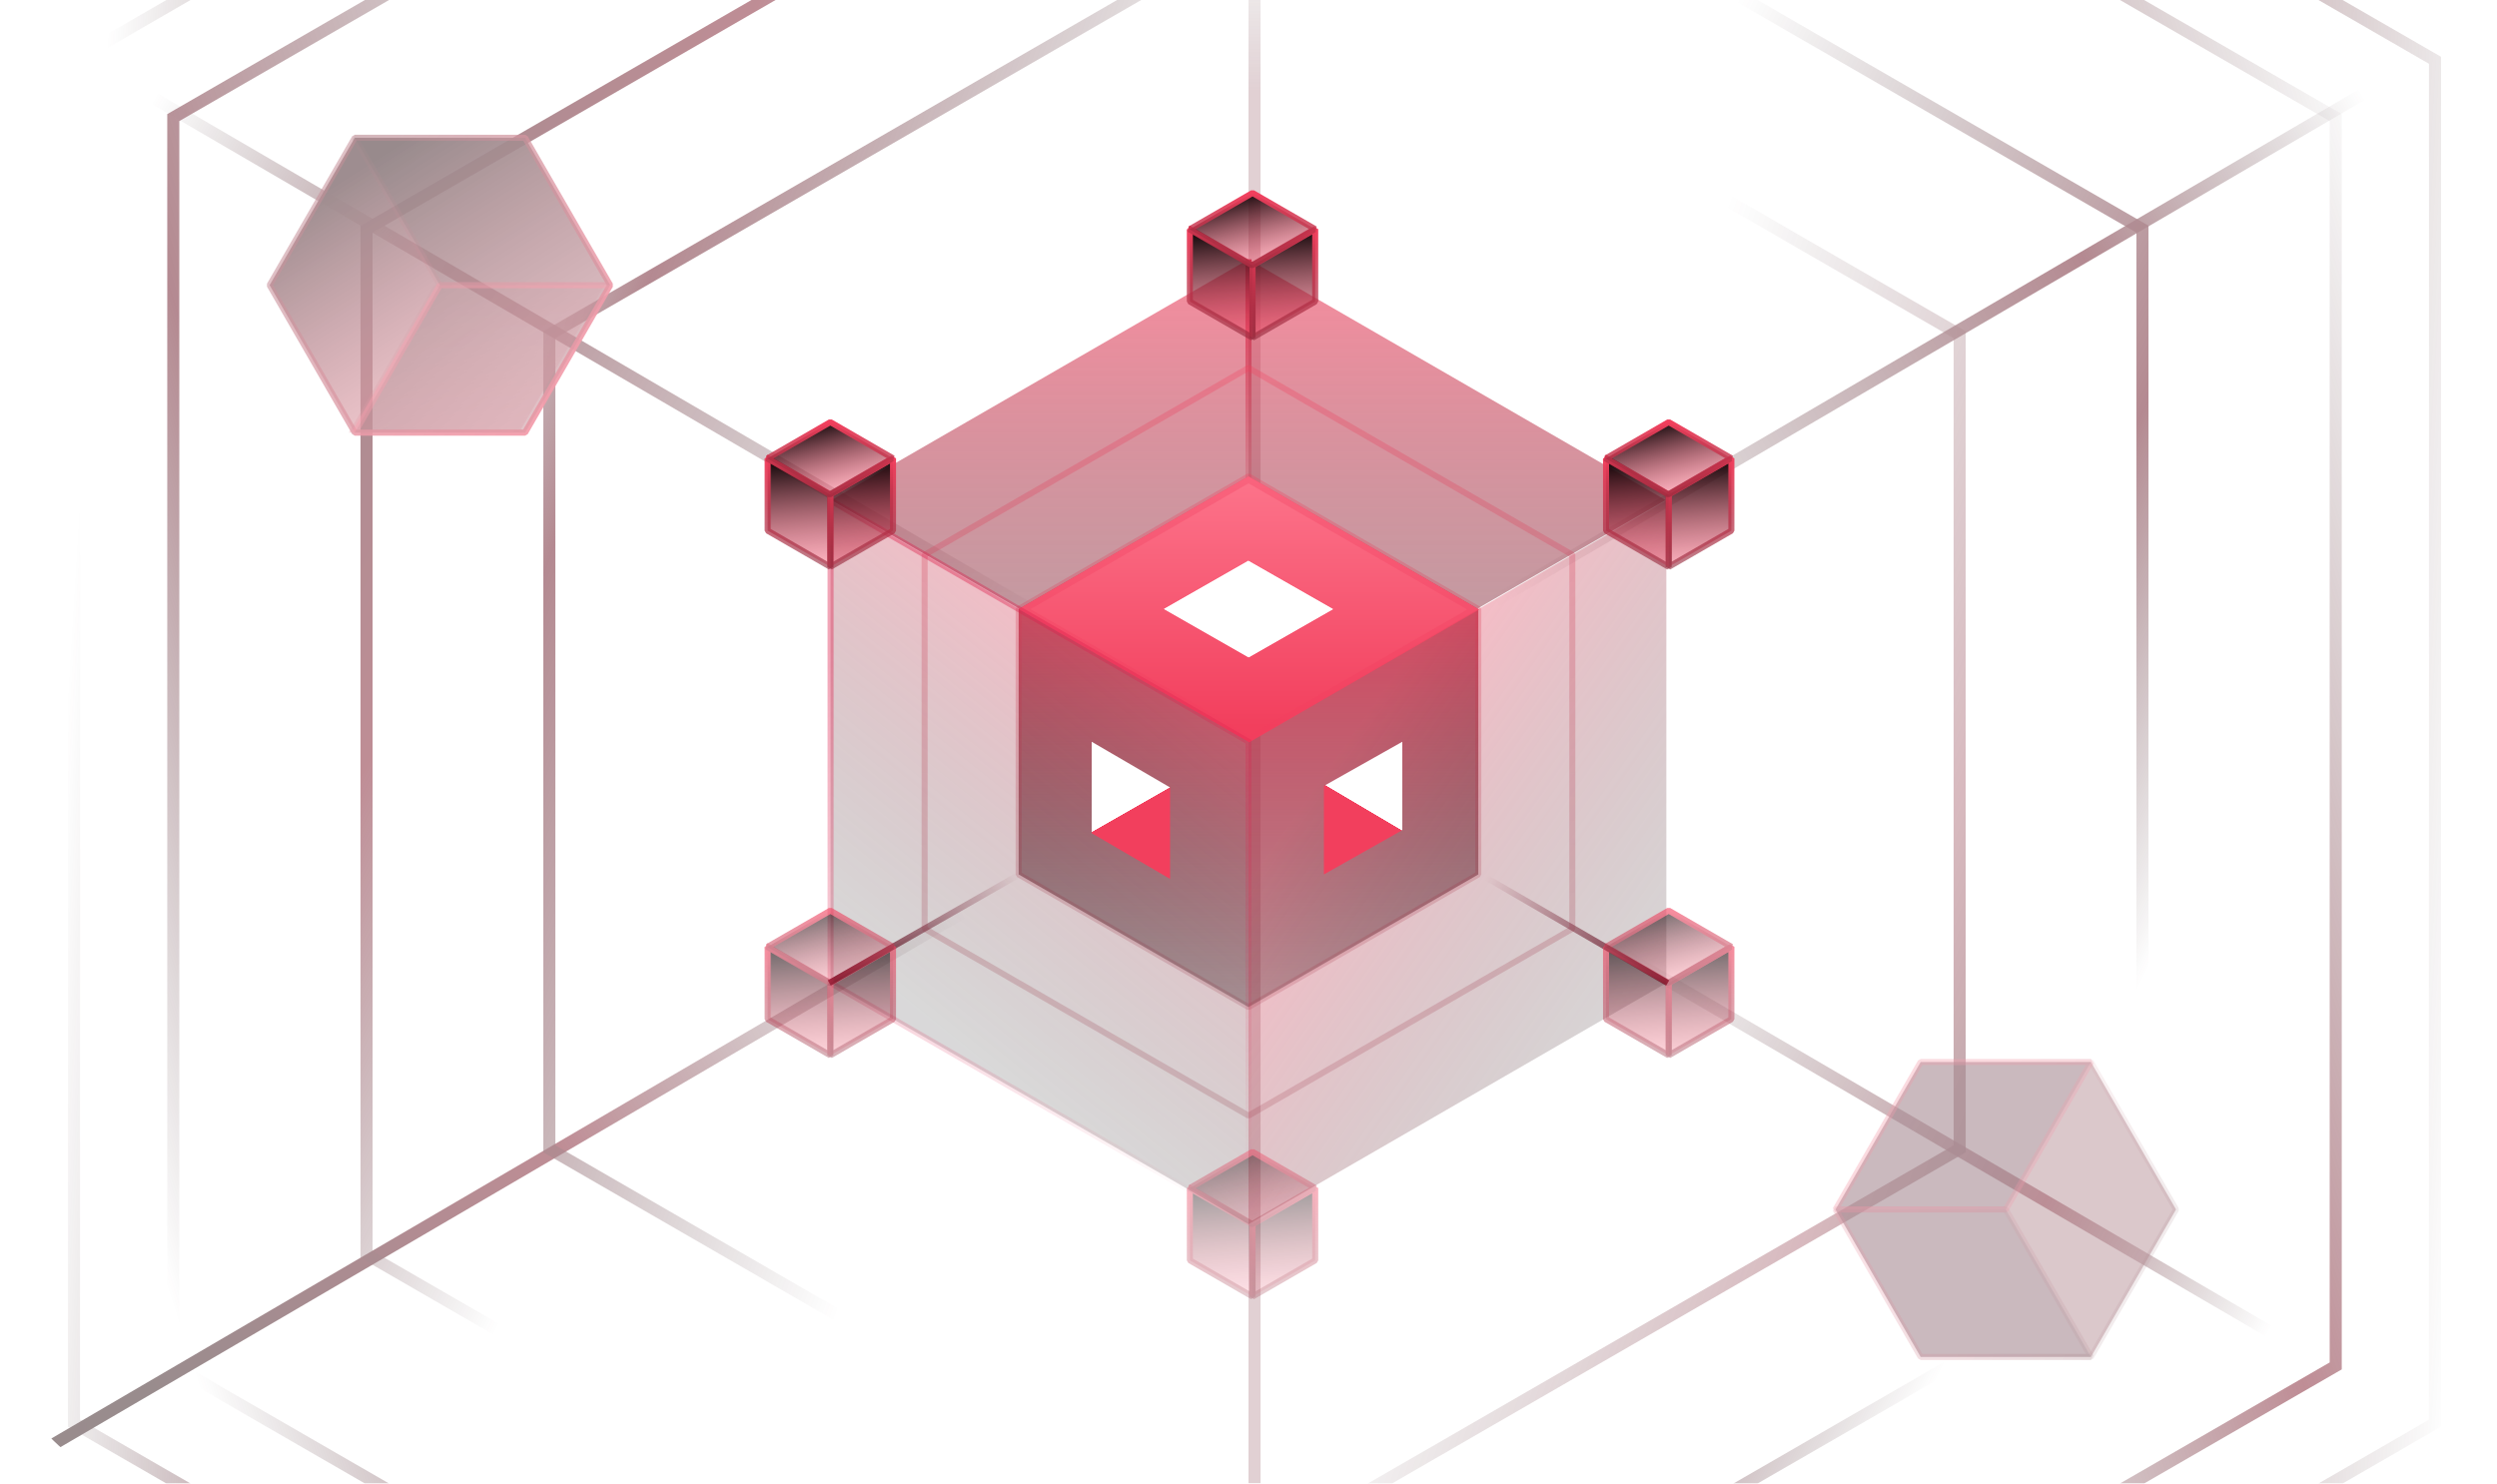 <svg width="414" height="246" viewBox="0 0 414 246" fill="none" xmlns="http://www.w3.org/2000/svg" xmlns:xlink="http://www.w3.org/1999/xlink">
	<desc>
			Created with Pixso.
	</desc>
	<defs>
		<filter id="filter_2843_1111_dd" x="303.901" y="175.616" width="57.331" height="49.899" filterUnits="userSpaceOnUse" color-interpolation-filters="sRGB">
			<feFlood flood-opacity="0" result="BackgroundImageFix"/>
			<feGaussianBlur in="BackgroundImage" stdDeviation="4.667"/>
			<feComposite in2="SourceAlpha" operator="in" result="effect_backgroundBlur_1"/>
			<feBlend mode="normal" in="SourceGraphic" in2="effect_backgroundBlur_1" result="shape"/>
		</filter>
		<filter id="filter_2843_1112_dd" x="303.9" y="175.616" width="43.215" height="25.45" filterUnits="userSpaceOnUse" color-interpolation-filters="sRGB">
			<feFlood flood-opacity="0" result="BackgroundImageFix"/>
			<feGaussianBlur in="BackgroundImage" stdDeviation="4.667"/>
			<feComposite in2="SourceAlpha" operator="in" result="effect_backgroundBlur_1"/>
			<feBlend mode="normal" in="SourceGraphic" in2="effect_backgroundBlur_1" result="shape"/>
		</filter>
		<filter id="filter_2843_1113_dd" x="303.9" y="200.065" width="43.214" height="25.45" filterUnits="userSpaceOnUse" color-interpolation-filters="sRGB">
			<feFlood flood-opacity="0" result="BackgroundImageFix"/>
			<feGaussianBlur in="BackgroundImage" stdDeviation="4.667"/>
			<feComposite in2="SourceAlpha" operator="in" result="effect_backgroundBlur_1"/>
			<feBlend mode="normal" in="SourceGraphic" in2="effect_backgroundBlur_1" result="shape"/>
		</filter>
		<filter id="filter_2843_1115_dd" x="45.824" y="35.3" width="66.349" height="48.45" filterUnits="userSpaceOnUse" color-interpolation-filters="sRGB">
			<feFlood flood-opacity="0" result="BackgroundImageFix"/>
			<feBlend mode="normal" in="SourceGraphic" in2="BackgroundImageFix" result="shape"/>
			<feGaussianBlur stdDeviation="4" result="effect_layerBlur_1"/>
		</filter>
		<filter id="filter_2843_1117_dd" x="58.391" y="46.8" width="43.215" height="25.45" filterUnits="userSpaceOnUse" color-interpolation-filters="sRGB">
			<feFlood flood-opacity="0" result="BackgroundImageFix"/>
			<feGaussianBlur in="BackgroundImage" stdDeviation="4.667"/>
			<feComposite in2="SourceAlpha" operator="in" result="effect_backgroundBlur_1"/>
			<feBlend mode="normal" in="SourceGraphic" in2="effect_backgroundBlur_1" result="shape"/>
		</filter>
		<filter id="filter_2843_1118_dd" x="58.391" y="22.35" width="43.214" height="25.45" filterUnits="userSpaceOnUse" color-interpolation-filters="sRGB">
			<feFlood flood-opacity="0" result="BackgroundImageFix"/>
			<feGaussianBlur in="BackgroundImage" stdDeviation="4.667"/>
			<feComposite in2="SourceAlpha" operator="in" result="effect_backgroundBlur_1"/>
			<feBlend mode="normal" in="SourceGraphic" in2="effect_backgroundBlur_1" result="shape"/>
		</filter>
		<clipPath id="clip2843_1120">
			<rect id="Frame 14" rx="24" width="414" height="246" transform="translate(1 0)" fill="white" fill-opacity="0"/>
		</clipPath>
		<filter id="filter_2843_1125_dd" x="183" y="83" width="48" height="36" filterUnits="userSpaceOnUse" color-interpolation-filters="sRGB">
			<feFlood flood-opacity="0" result="BackgroundImageFix"/>
			<feColorMatrix in="SourceAlpha" type="matrix" values="0 0 0 0 0 0 0 0 0 0 0 0 0 0 0 0 0 0 127 0" result="hardAlpha"/>
			<feOffset dx="0" dy="0"/>
			<feGaussianBlur stdDeviation="1.333"/>
			<feComposite in2="hardAlpha" operator="out" k2="-1" k3="1"/>
			<feColorMatrix type="matrix" values="0 0 0 0 1 0 0 0 0 1 0 0 0 0 1 0 0 0 0.49 0"/>
			<feBlend mode="normal" in2="BackgroundImageFix" result="effect_dropShadow_1"/>
			<feBlend mode="normal" in="SourceGraphic" in2="effect_dropShadow_1" result="shape"/>
			<feGaussianBlur stdDeviation="3.333" result="effect_layerBlur_2"/>
		</filter>
		<filter id="filter_2843_1133_dd" x="173" y="115" width="29" height="38.75" filterUnits="userSpaceOnUse" color-interpolation-filters="sRGB">
			<feFlood flood-opacity="0" result="BackgroundImageFix"/>
			<feColorMatrix in="SourceAlpha" type="matrix" values="0 0 0 0 0 0 0 0 0 0 0 0 0 0 0 0 0 0 127 0" result="hardAlpha"/>
			<feOffset dx="0" dy="0"/>
			<feGaussianBlur stdDeviation="2.667"/>
			<feComposite in2="hardAlpha" operator="out" k2="-1" k3="1"/>
			<feColorMatrix type="matrix" values="0 0 0 0 1 0 0 0 0 0.459 0 0 0 0 0.549 0 0 0 1 0"/>
			<feBlend mode="normal" in2="BackgroundImageFix" result="effect_dropShadow_1"/>
			<feBlend mode="normal" in="SourceGraphic" in2="effect_dropShadow_1" result="shape"/>
		</filter>
		<filter id="filter_2843_1134_dd" x="211.5" y="115" width="29" height="38" filterUnits="userSpaceOnUse" color-interpolation-filters="sRGB">
			<feFlood flood-opacity="0" result="BackgroundImageFix"/>
			<feColorMatrix in="SourceAlpha" type="matrix" values="0 0 0 0 0 0 0 0 0 0 0 0 0 0 0 0 0 0 127 0" result="hardAlpha"/>
			<feOffset dx="0" dy="0"/>
			<feGaussianBlur stdDeviation="2.667"/>
			<feComposite in2="hardAlpha" operator="out" k2="-1" k3="1"/>
			<feColorMatrix type="matrix" values="0 0 0 0 1 0 0 0 0 0.459 0 0 0 0 0.549 0 0 0 1 0"/>
			<feBlend mode="normal" in2="BackgroundImageFix" result="effect_dropShadow_1"/>
			<feBlend mode="normal" in="SourceGraphic" in2="effect_dropShadow_1" result="shape"/>
		</filter>
		<clipPath id="clip2843_1170">
			<rect id="Frame 14" rx="24" width="414" height="246" fill="white" fill-opacity="0"/>
		</clipPath>
		<linearGradient x1="207" y1="81.542" x2="207" y2="43" id="paint_linear_2843_1101_0" gradientUnits="userSpaceOnUse">
			<stop stop-color="#F9637C" stop-opacity="0.212"/>
			<stop offset="0.996" stop-color="#C92B4B"/>
		</linearGradient>
		<linearGradient x1="246.423" y1="145.607" x2="276.5" y2="163" id="paint_linear_2843_1102_0" gradientUnits="userSpaceOnUse">
			<stop stop-color="#781A2F" stop-opacity="0"/>
			<stop offset="1" stop-color="#781A2F"/>
		</linearGradient>
		<linearGradient x1="138.5" y1="162.5" x2="169" y2="145" id="paint_linear_2843_1103_0" gradientUnits="userSpaceOnUse">
			<stop stop-color="#781A2F"/>
			<stop offset="1" stop-color="#781A2F" stop-opacity="0"/>
		</linearGradient>
		<linearGradient x1="209.999" y1="-225.635" x2="207.999" y2="15.547" id="paint_linear_2843_1104_0" gradientUnits="userSpaceOnUse">
			<stop stop-color="#7F1B2C" stop-opacity="0.58"/>
			<stop offset="0.069" stop-color="#2D161A" stop-opacity="0"/>
			<stop offset="0.866" stop-color="#2D161A" stop-opacity="0"/>
			<stop offset="1" stop-color="#691423" stop-opacity="0.502"/>
		</linearGradient>
		<linearGradient x1="24.529" y1="230.512" x2="416.043" y2="3.777" id="paint_linear_2843_1105_0" gradientUnits="userSpaceOnUse">
			<stop stop-color="#33191C"/>
			<stop offset="0.176" stop-color="#7F1B2C"/>
			<stop offset="0.346" stop-color="#2D161A" stop-opacity="0"/>
			<stop offset="0.572" stop-color="#2D161A" stop-opacity="0"/>
			<stop offset="0.822" stop-color="#691423"/>
			<stop offset="0.94" stop-color="#2D161A" stop-opacity="0"/>
		</linearGradient>
		<linearGradient x1="411.395" y1="241.316" x2="-0.039" y2="3.785" id="paint_linear_2843_1106_0" gradientUnits="userSpaceOnUse">
			<stop offset="0.086" stop-color="#33191C" stop-opacity="0"/>
			<stop offset="0.176" stop-color="#7F1B2C"/>
			<stop offset="0.346" stop-color="#2D161A" stop-opacity="0"/>
			<stop offset="0.572" stop-color="#2D161A" stop-opacity="0"/>
			<stop offset="0.822" stop-color="#691423"/>
			<stop offset="0.94" stop-color="#2D161A" stop-opacity="0"/>
		</linearGradient>
		<linearGradient x1="11.085" y1="246.669" x2="424.554" y2="112.915" id="paint_linear_2843_1107_0" gradientUnits="userSpaceOnUse">
			<stop offset="0.06" stop-color="#2D161A" stop-opacity="0"/>
			<stop offset="0.178" stop-color="#691423"/>
			<stop offset="0.428" stop-color="#2D161A" stop-opacity="0"/>
			<stop offset="0.654" stop-color="#2D161A" stop-opacity="0"/>
			<stop offset="0.824" stop-color="#7F1B2C"/>
			<stop offset="0.998" stop-color="#33191C" stop-opacity="0"/>
		</linearGradient>
		<linearGradient x1="-11.5" y1="66.5" x2="415" y2="92.5" id="paint_linear_2843_1108_0" gradientUnits="userSpaceOnUse">
			<stop offset="0.06" stop-color="#2D161A" stop-opacity="0"/>
			<stop offset="0.178" stop-color="#691423"/>
			<stop offset="0.428" stop-color="#2D161A" stop-opacity="0"/>
			<stop offset="0.654" stop-color="#2D161A" stop-opacity="0"/>
			<stop offset="0.824" stop-color="#7F1B2C"/>
			<stop offset="1" stop-color="#33191C" stop-opacity="0"/>
		</linearGradient>
		<linearGradient x1="54.564" y1="-0.795" x2="378" y2="165.718" id="paint_linear_2843_1109_0" gradientUnits="userSpaceOnUse">
			<stop stop-color="#33191C"/>
			<stop offset="0.176" stop-color="#7F1B2C"/>
			<stop offset="0.346" stop-color="#2D161A" stop-opacity="0"/>
			<stop offset="0.572" stop-color="#2D161A" stop-opacity="0"/>
			<stop offset="0.822" stop-color="#691423"/>
			<stop offset="0.94" stop-color="#2D161A" stop-opacity="0"/>
		</linearGradient>
		<linearGradient x1="42.5" y1="56" x2="362" y2="171" id="paint_linear_2843_1110_0" gradientUnits="userSpaceOnUse">
			<stop offset="0.06" stop-color="#2D161A" stop-opacity="0"/>
			<stop offset="0.171" stop-color="#691423"/>
			<stop offset="0.428" stop-color="#2D161A" stop-opacity="0"/>
			<stop offset="0.654" stop-color="#2D161A" stop-opacity="0"/>
			<stop offset="0.86" stop-color="#7F1B2C" stop-opacity="0.612"/>
			<stop offset="1" stop-color="#33191C"/>
		</linearGradient>
		<linearGradient x1="314.006" y1="196.866" x2="376.006" y2="225.366" id="paint_linear_2843_1111_0" gradientUnits="userSpaceOnUse">
			<stop stop-color="#F23F5D" stop-opacity="0.502"/>
			<stop offset="1" stop-color="#040102"/>
		</linearGradient>
		<linearGradient x1="310.546" y1="207.66" x2="363.083" y2="234.345" id="paint_linear_2843_1113_0" gradientUnits="userSpaceOnUse">
			<stop stop-color="#C92B4B"/>
			<stop offset="1" stop-color="#3E1C21"/>
		</linearGradient>
		<linearGradient x1="74.146" y1="43.48" x2="75.028" y2="85.758" id="paint_linear_2843_1115_0" gradientUnits="userSpaceOnUse">
			<stop stop-color="#E33B57" stop-opacity="0.302"/>
			<stop offset="1" stop-color="#E33B57"/>
		</linearGradient>
		<linearGradient x1="63" y1="26" x2="92.5" y2="72.5" id="paint_linear_2843_1116_0" gradientUnits="userSpaceOnUse">
			<stop stop-color="#3E1C21"/>
			<stop offset="0.982" stop-color="#F23F5D" stop-opacity="0.404"/>
		</linearGradient>
		<linearGradient x1="101" y1="76" x2="58.5" y2="29" id="paint_linear_2843_1116_1" gradientUnits="userSpaceOnUse">
			<stop stop-color="#F23F5D"/>
			<stop offset="1" stop-color="#8C2436" stop-opacity="0.561"/>
		</linearGradient>
		<linearGradient x1="94.96" y1="40.205" x2="42.422" y2="13.521" id="paint_linear_2843_1118_0" gradientUnits="userSpaceOnUse">
			<stop stop-color="#F23F5D"/>
			<stop offset="1" stop-color="#040102"/>
		</linearGradient>
		<linearGradient x1="206.987" y1="43.001" x2="206.987" y2="161" id="paint_linear_2843_1121_0" gradientUnits="userSpaceOnUse">
			<stop stop-color="#F23F5D" stop-opacity="0.6"/>
			<stop offset="1" stop-color="#040102" stop-opacity="0.302"/>
		</linearGradient>
		<linearGradient x1="219.714" y1="43" x2="219.714" y2="119.822" id="paint_linear_2843_1121_1" gradientUnits="userSpaceOnUse">
			<stop stop-color="#F23F5D"/>
			<stop offset="1" stop-color="#8C2436" stop-opacity="0.561"/>
		</linearGradient>
		<linearGradient x1="207.002" y1="61.002" x2="207.002" y2="185" id="paint_linear_2843_1122_0" gradientUnits="userSpaceOnUse">
			<stop offset="0.018" stop-color="#F23F5D"/>
			<stop offset="1" stop-color="#040102" stop-opacity="0.302"/>
		</linearGradient>
		<linearGradient x1="207" y1="61" x2="207" y2="193.761" id="paint_linear_2843_1122_1" gradientUnits="userSpaceOnUse">
			<stop stop-color="#F23F5D"/>
			<stop offset="1" stop-color="#8C2436" stop-opacity="0.561"/>
		</linearGradient>
		<linearGradient x1="207.001" y1="79.001" x2="207.001" y2="167" id="paint_linear_2843_1123_0" gradientUnits="userSpaceOnUse">
			<stop offset="0.018" stop-color="#F23F5D"/>
			<stop offset="1" stop-color="#040102" stop-opacity="0.302"/>
		</linearGradient>
		<linearGradient x1="207" y1="79" x2="207" y2="173.217" id="paint_linear_2843_1123_1" gradientUnits="userSpaceOnUse">
			<stop stop-color="#F23F5D"/>
			<stop offset="1" stop-color="#8C2436" stop-opacity="0.561"/>
		</linearGradient>
		<linearGradient x1="207.058" y1="68.794" x2="207.058" y2="123.091" id="paint_linear_2843_1124_0" gradientUnits="userSpaceOnUse">
			<stop stop-color="#FF8196"/>
			<stop offset="0.951" stop-color="#F23F5D"/>
		</linearGradient>
		<linearGradient x1="276.282" y1="168" x2="219.5" y2="128" id="paint_linear_2843_1127_0" gradientUnits="userSpaceOnUse">
			<stop stop-color="#040102" stop-opacity="0.302"/>
			<stop offset="1" stop-color="#F23F5D" stop-opacity="0.702"/>
		</linearGradient>
		<linearGradient x1="196.5" y1="111" x2="151" y2="167.5" id="paint_linear_2843_1128_0" gradientUnits="userSpaceOnUse">
			<stop stop-color="#F23F5D" stop-opacity="0.702"/>
			<stop offset="1" stop-color="#040102" stop-opacity="0.302"/>
		</linearGradient>
		<linearGradient x1="157" y1="99" x2="202" y2="198.5" id="paint_linear_2843_1131_0" gradientUnits="userSpaceOnUse">
			<stop stop-color="#DC1D4B"/>
			<stop offset="1" stop-color="#DC1D4B" stop-opacity="0"/>
		</linearGradient>
		<linearGradient x1="181" y1="123" x2="194" y2="145.75" id="paint_linear_2843_1133_0" gradientUnits="userSpaceOnUse">
			<stop stop-color="#FFFFFF"/>
			<stop offset="0.495" stop-color="#FFFFFF"/>
			<stop offset="0.498" stop-color="#F23F5D"/>
			<stop offset="0.992" stop-color="#F23F5D"/>
		</linearGradient>
		<linearGradient x1="232.5" y1="123" x2="219.5" y2="145" id="paint_linear_2843_1134_0" gradientUnits="userSpaceOnUse">
			<stop stop-color="#FFFFFF"/>
			<stop offset="0.495" stop-color="#FFFFFF"/>
			<stop offset="0.498" stop-color="#F23F5D"/>
			<stop offset="0.992" stop-color="#F23F5D"/>
		</linearGradient>
		<linearGradient x1="141.403" y1="76" x2="142.869" y2="94" id="paint_linear_2843_1135_0" gradientUnits="userSpaceOnUse">
			<stop stop-color="#040102"/>
			<stop offset="0.982" stop-color="#F23F5D" stop-opacity="0.404"/>
		</linearGradient>
		<linearGradient x1="142.869" y1="76" x2="142.869" y2="95.272" id="paint_linear_2843_1135_1" gradientUnits="userSpaceOnUse">
			<stop stop-color="#F23F5D"/>
			<stop offset="1" stop-color="#8C2436" stop-opacity="0.561"/>
		</linearGradient>
		<linearGradient x1="130.831" y1="75.838" x2="132.336" y2="94" id="paint_linear_2843_1136_0" gradientUnits="userSpaceOnUse">
			<stop stop-color="#040102"/>
			<stop offset="0.982" stop-color="#F23F5D" stop-opacity="0.404"/>
		</linearGradient>
		<linearGradient x1="132.336" y1="75.838" x2="132.336" y2="95.283" id="paint_linear_2843_1136_1" gradientUnits="userSpaceOnUse">
			<stop stop-color="#F23F5D"/>
			<stop offset="1" stop-color="#8C2436" stop-opacity="0.561"/>
		</linearGradient>
		<linearGradient x1="134.673" y1="70" x2="137.619" y2="82" id="paint_linear_2843_1137_0" gradientUnits="userSpaceOnUse">
			<stop stop-color="#040102"/>
			<stop offset="0.982" stop-color="#F23F5D" stop-opacity="0.404"/>
		</linearGradient>
		<linearGradient x1="137.619" y1="70" x2="137.619" y2="82.848" id="paint_linear_2843_1137_1" gradientUnits="userSpaceOnUse">
			<stop stop-color="#F23F5D"/>
			<stop offset="1" stop-color="#8C2436" stop-opacity="0.561"/>
		</linearGradient>
		<linearGradient x1="211.403" y1="38" x2="212.869" y2="56" id="paint_linear_2843_1139_0" gradientUnits="userSpaceOnUse">
			<stop stop-color="#040102"/>
			<stop offset="0.982" stop-color="#F23F5D" stop-opacity="0.404"/>
		</linearGradient>
		<linearGradient x1="212.869" y1="38" x2="212.869" y2="57.272" id="paint_linear_2843_1139_1" gradientUnits="userSpaceOnUse">
			<stop stop-color="#F23F5D"/>
			<stop offset="1" stop-color="#8C2436" stop-opacity="0.561"/>
		</linearGradient>
		<linearGradient x1="200.831" y1="37.838" x2="202.336" y2="56" id="paint_linear_2843_1140_0" gradientUnits="userSpaceOnUse">
			<stop stop-color="#040102"/>
			<stop offset="0.982" stop-color="#F23F5D" stop-opacity="0.404"/>
		</linearGradient>
		<linearGradient x1="202.336" y1="37.838" x2="202.336" y2="57.283" id="paint_linear_2843_1140_1" gradientUnits="userSpaceOnUse">
			<stop stop-color="#F23F5D"/>
			<stop offset="1" stop-color="#8C2436" stop-opacity="0.561"/>
		</linearGradient>
		<linearGradient x1="204.673" y1="32" x2="207.619" y2="44" id="paint_linear_2843_1141_0" gradientUnits="userSpaceOnUse">
			<stop stop-color="#040102"/>
			<stop offset="0.982" stop-color="#F23F5D" stop-opacity="0.404"/>
		</linearGradient>
		<linearGradient x1="207.619" y1="32" x2="207.619" y2="44.848" id="paint_linear_2843_1141_1" gradientUnits="userSpaceOnUse">
			<stop stop-color="#F23F5D"/>
			<stop offset="1" stop-color="#8C2436" stop-opacity="0.561"/>
		</linearGradient>
		<linearGradient x1="211.403" y1="197" x2="212.869" y2="215" id="paint_linear_2843_1143_0" gradientUnits="userSpaceOnUse">
			<stop stop-color="#040102"/>
			<stop offset="0.982" stop-color="#F23F5D" stop-opacity="0.404"/>
		</linearGradient>
		<linearGradient x1="212.869" y1="197" x2="212.869" y2="216.272" id="paint_linear_2843_1143_1" gradientUnits="userSpaceOnUse">
			<stop stop-color="#F23F5D"/>
			<stop offset="1" stop-color="#8C2436" stop-opacity="0.561"/>
		</linearGradient>
		<linearGradient x1="200.831" y1="196.838" x2="202.336" y2="215" id="paint_linear_2843_1144_0" gradientUnits="userSpaceOnUse">
			<stop stop-color="#040102"/>
			<stop offset="0.982" stop-color="#F23F5D" stop-opacity="0.404"/>
		</linearGradient>
		<linearGradient x1="202.336" y1="196.838" x2="202.336" y2="216.283" id="paint_linear_2843_1144_1" gradientUnits="userSpaceOnUse">
			<stop stop-color="#F23F5D"/>
			<stop offset="1" stop-color="#8C2436" stop-opacity="0.561"/>
		</linearGradient>
		<linearGradient x1="204.673" y1="191" x2="207.619" y2="203" id="paint_linear_2843_1145_0" gradientUnits="userSpaceOnUse">
			<stop stop-color="#040102"/>
			<stop offset="0.982" stop-color="#F23F5D" stop-opacity="0.404"/>
		</linearGradient>
		<linearGradient x1="207.619" y1="191" x2="207.619" y2="203.848" id="paint_linear_2843_1145_1" gradientUnits="userSpaceOnUse">
			<stop stop-color="#F23F5D"/>
			<stop offset="1" stop-color="#8C2436" stop-opacity="0.561"/>
		</linearGradient>
		<linearGradient x1="280.403" y1="76" x2="281.869" y2="94" id="paint_linear_2843_1147_0" gradientUnits="userSpaceOnUse">
			<stop stop-color="#040102"/>
			<stop offset="0.982" stop-color="#F23F5D" stop-opacity="0.404"/>
		</linearGradient>
		<linearGradient x1="281.869" y1="76" x2="281.869" y2="95.272" id="paint_linear_2843_1147_1" gradientUnits="userSpaceOnUse">
			<stop stop-color="#F23F5D"/>
			<stop offset="1" stop-color="#8C2436" stop-opacity="0.561"/>
		</linearGradient>
		<linearGradient x1="269.831" y1="75.838" x2="271.336" y2="94" id="paint_linear_2843_1148_0" gradientUnits="userSpaceOnUse">
			<stop stop-color="#040102"/>
			<stop offset="0.982" stop-color="#F23F5D" stop-opacity="0.404"/>
		</linearGradient>
		<linearGradient x1="271.336" y1="75.838" x2="271.336" y2="95.283" id="paint_linear_2843_1148_1" gradientUnits="userSpaceOnUse">
			<stop stop-color="#F23F5D"/>
			<stop offset="1" stop-color="#8C2436" stop-opacity="0.561"/>
		</linearGradient>
		<linearGradient x1="273.672" y1="70" x2="276.619" y2="82" id="paint_linear_2843_1149_0" gradientUnits="userSpaceOnUse">
			<stop stop-color="#040102"/>
			<stop offset="0.982" stop-color="#F23F5D" stop-opacity="0.404"/>
		</linearGradient>
		<linearGradient x1="276.619" y1="70" x2="276.619" y2="82.848" id="paint_linear_2843_1149_1" gradientUnits="userSpaceOnUse">
			<stop stop-color="#F23F5D"/>
			<stop offset="1" stop-color="#8C2436" stop-opacity="0.561"/>
		</linearGradient>
		<linearGradient x1="141.403" y1="157" x2="142.869" y2="175" id="paint_linear_2843_1151_0" gradientUnits="userSpaceOnUse">
			<stop stop-color="#040102"/>
			<stop offset="0.982" stop-color="#F23F5D" stop-opacity="0.404"/>
		</linearGradient>
		<linearGradient x1="142.869" y1="157" x2="142.869" y2="176.272" id="paint_linear_2843_1151_1" gradientUnits="userSpaceOnUse">
			<stop stop-color="#F23F5D"/>
			<stop offset="1" stop-color="#8C2436" stop-opacity="0.561"/>
		</linearGradient>
		<linearGradient x1="130.831" y1="156.838" x2="132.336" y2="175" id="paint_linear_2843_1152_0" gradientUnits="userSpaceOnUse">
			<stop stop-color="#040102"/>
			<stop offset="0.982" stop-color="#F23F5D" stop-opacity="0.404"/>
		</linearGradient>
		<linearGradient x1="132.336" y1="156.838" x2="132.336" y2="176.283" id="paint_linear_2843_1152_1" gradientUnits="userSpaceOnUse">
			<stop stop-color="#F23F5D"/>
			<stop offset="1" stop-color="#8C2436" stop-opacity="0.561"/>
		</linearGradient>
		<linearGradient x1="134.673" y1="151" x2="137.619" y2="163" id="paint_linear_2843_1153_0" gradientUnits="userSpaceOnUse">
			<stop stop-color="#040102"/>
			<stop offset="0.982" stop-color="#F23F5D" stop-opacity="0.404"/>
		</linearGradient>
		<linearGradient x1="137.619" y1="151" x2="137.619" y2="163.848" id="paint_linear_2843_1153_1" gradientUnits="userSpaceOnUse">
			<stop stop-color="#F23F5D"/>
			<stop offset="1" stop-color="#8C2436" stop-opacity="0.561"/>
		</linearGradient>
		<linearGradient x1="280.403" y1="157" x2="281.869" y2="175" id="paint_linear_2843_1155_0" gradientUnits="userSpaceOnUse">
			<stop stop-color="#040102"/>
			<stop offset="0.982" stop-color="#F23F5D" stop-opacity="0.404"/>
		</linearGradient>
		<linearGradient x1="281.869" y1="157" x2="281.869" y2="176.272" id="paint_linear_2843_1155_1" gradientUnits="userSpaceOnUse">
			<stop stop-color="#F23F5D"/>
			<stop offset="1" stop-color="#8C2436" stop-opacity="0.561"/>
		</linearGradient>
		<linearGradient x1="269.831" y1="156.838" x2="271.336" y2="175" id="paint_linear_2843_1156_0" gradientUnits="userSpaceOnUse">
			<stop stop-color="#040102"/>
			<stop offset="0.982" stop-color="#F23F5D" stop-opacity="0.404"/>
		</linearGradient>
		<linearGradient x1="271.336" y1="156.838" x2="271.336" y2="176.283" id="paint_linear_2843_1156_1" gradientUnits="userSpaceOnUse">
			<stop stop-color="#F23F5D"/>
			<stop offset="1" stop-color="#8C2436" stop-opacity="0.561"/>
		</linearGradient>
		<linearGradient x1="273.672" y1="151" x2="276.619" y2="163" id="paint_linear_2843_1157_0" gradientUnits="userSpaceOnUse">
			<stop stop-color="#040102"/>
			<stop offset="0.982" stop-color="#F23F5D" stop-opacity="0.404"/>
		</linearGradient>
		<linearGradient x1="276.619" y1="151" x2="276.619" y2="163.848" id="paint_linear_2843_1157_1" gradientUnits="userSpaceOnUse">
			<stop stop-color="#F23F5D"/>
			<stop offset="1" stop-color="#8C2436" stop-opacity="0.561"/>
		</linearGradient>
		<linearGradient x1="282.263" y1="124.5" x2="278" y2="45.052" id="paint_linear_2843_1160_0" gradientUnits="userSpaceOnUse">
			<stop stop-color="#040102" stop-opacity="0"/>
			<stop offset="1" stop-color="#F23F5D" stop-opacity="0.4"/>
		</linearGradient>
		<linearGradient x1="331" y1="104.5" x2="340" y2="67.709" id="paint_linear_2843_1160_1" gradientUnits="userSpaceOnUse">
			<stop stop-color="#8C2436" stop-opacity="0"/>
			<stop offset="1" stop-color="#F23F5D"/>
		</linearGradient>
		<linearGradient x1="116.738" y1="126.5" x2="121.001" y2="30.671" id="paint_linear_2843_1161_0" gradientUnits="userSpaceOnUse">
			<stop stop-color="#F23F5D" stop-opacity="0.4"/>
			<stop offset="1" stop-color="#040102" stop-opacity="0"/>
		</linearGradient>
		<linearGradient x1="121" y1="126.5" x2="59" y2="58" id="paint_linear_2843_1161_1" gradientUnits="userSpaceOnUse">
			<stop stop-color="#F23F5D"/>
			<stop offset="1" stop-color="#8C2436" stop-opacity="0"/>
		</linearGradient>
		<linearGradient x1="168.6" y1="56" x2="173" y2="-39.829" id="paint_linear_2843_1162_0" gradientUnits="userSpaceOnUse">
			<stop stop-color="#F23F5D" stop-opacity="0.4"/>
			<stop offset="1" stop-color="#040102" stop-opacity="0"/>
		</linearGradient>
		<linearGradient x1="109" y1="-2.5" x2="173" y2="-2.5" id="paint_linear_2843_1162_1" gradientUnits="userSpaceOnUse">
			<stop stop-color="#F23F5D"/>
			<stop offset="1" stop-color="#8C2436" stop-opacity="0.561"/>
		</linearGradient>
		<linearGradient x1="11.175" y1="0" x2="12" y2="45.048" id="paint_linear_2843_1163_0" gradientUnits="userSpaceOnUse">
			<stop stop-color="#F23F5D" stop-opacity="0.4"/>
			<stop offset="1" stop-color="#040102" stop-opacity="0"/>
		</linearGradient>
		<linearGradient x1="0" y1="27.5" x2="12" y2="27.5" id="paint_linear_2843_1163_1" gradientUnits="userSpaceOnUse">
			<stop stop-color="#F23F5D"/>
			<stop offset="1" stop-color="#8C2436" stop-opacity="0.561"/>
		</linearGradient>
		<linearGradient x1="316.175" y1="213" x2="317" y2="258.048" id="paint_linear_2843_1164_0" gradientUnits="userSpaceOnUse">
			<stop stop-color="#F23F5D" stop-opacity="0.4"/>
			<stop offset="1" stop-color="#040102" stop-opacity="0"/>
		</linearGradient>
		<linearGradient x1="305" y1="240.5" x2="317" y2="240.5" id="paint_linear_2843_1164_1" gradientUnits="userSpaceOnUse">
			<stop stop-color="#F23F5D"/>
			<stop offset="1" stop-color="#8C2436" stop-opacity="0.561"/>
		</linearGradient>
		<linearGradient x1="11.174" y1="0" x2="11.999" y2="71.257" id="paint_linear_2843_1165_0" gradientUnits="userSpaceOnUse">
			<stop stop-color="#F23F5D" stop-opacity="0.4"/>
			<stop offset="1" stop-color="#040102" stop-opacity="0"/>
		</linearGradient>
		<linearGradient x1="0" y1="43.5" x2="12" y2="43.5" id="paint_linear_2843_1165_1" gradientUnits="userSpaceOnUse">
			<stop stop-color="#F23F5D"/>
			<stop offset="1" stop-color="#8C2436" stop-opacity="0.561"/>
		</linearGradient>
		<linearGradient x1="98.176" y1="167" x2="99.001" y2="225.971" id="paint_linear_2843_1166_0" gradientUnits="userSpaceOnUse">
			<stop stop-color="#F23F5D" stop-opacity="0.4"/>
			<stop offset="1" stop-color="#040102" stop-opacity="0"/>
		</linearGradient>
		<linearGradient x1="87" y1="203" x2="99" y2="203" id="paint_linear_2843_1166_1" gradientUnits="userSpaceOnUse">
			<stop stop-color="#F23F5D"/>
			<stop offset="1" stop-color="#8C2436" stop-opacity="0.561"/>
		</linearGradient>
		<linearGradient x1="161.6" y1="181" x2="102" y2="252.5" id="paint_linear_2843_1167_0" gradientUnits="userSpaceOnUse">
			<stop stop-color="#F23F5D" stop-opacity="0.4"/>
			<stop offset="1" stop-color="#040102" stop-opacity="0"/>
		</linearGradient>
		<linearGradient x1="102" y1="239.5" x2="166" y2="239.5" id="paint_linear_2843_1167_1" gradientUnits="userSpaceOnUse">
			<stop stop-color="#F23F5D"/>
			<stop offset="1" stop-color="#8C2436" stop-opacity="0.561"/>
		</linearGradient>
		<linearGradient x1="269.175" y1="55" x2="270" y2="116.429" id="paint_linear_2843_1168_0" gradientUnits="userSpaceOnUse">
			<stop stop-color="#F23F5D" stop-opacity="0.4"/>
			<stop offset="1" stop-color="#040102" stop-opacity="0"/>
		</linearGradient>
		<linearGradient x1="258" y1="92.5" x2="270" y2="92.5" id="paint_linear_2843_1168_1" gradientUnits="userSpaceOnUse">
			<stop stop-color="#F23F5D"/>
			<stop offset="1" stop-color="#8C2436" stop-opacity="0.561"/>
		</linearGradient>
	</defs>
	<path id="Frame 14" d="M24 0L390 0C403.25 0 414 10.74 414 24L414 246L0 246L0 24C0 10.74 10.74 0 24 0Z" fill="#040102" fill-opacity="0" fill-rule="evenodd"/>
	<g clip-path="url(#clip2843_1170)">
		<path id="矢量 40" d="M207 80L207 43" stroke="url(#paint_linear_2843_1101_0)" stroke-opacity="1" stroke-width="1"/>
		<path id="矢量 39" d="M245.5 145L276.5 163" stroke="url(#paint_linear_2843_1102_0)" stroke-opacity="1" stroke-width="1"/>
		<path id="矢量 38" d="M137.5 163L169 145" stroke="url(#paint_linear_2843_1103_0)" stroke-opacity="1" stroke-width="1"/>
		<g opacity="0.5">
			<g clip-path="url(#clip2843_1120)">
				<g opacity="0.8">
					<path id="Vector 12" d="M208 0L208 247" stroke="url(#paint_linear_2843_1104_0)" stroke-opacity="1" stroke-width="2"/>
				</g>
				<path id="Vector 10" d="M2 243.5L415 2" stroke="url(#paint_linear_2843_1105_0)" stroke-opacity="1" stroke-width="2"/>
				<path id="Vector 11" d="M419.5 246L1 2" stroke="url(#paint_linear_2843_1106_0)" stroke-opacity="1" stroke-width="2"/>
				<path id="Polygon 6" d="M28.73 19.5L28.73 226.5L208 330L387.26 226.5L387.26 19.5L208 -84L28.73 19.5Z" stroke="url(#paint_linear_2843_1107_0)" stroke-opacity="1" stroke-width="2"/>
				<path id="Polygon 22" d="M12.27 10L12.27 236L208 349L403.72 236L403.72 10L208 -103L12.27 10Z" stroke="url(#paint_linear_2843_1108_0)" stroke-opacity="1" stroke-width="2"/>
				<path id="Polygon 21" d="M60.77 38L60.77 208L208 293L355.22 208L355.22 38L208 -47L60.77 38Z" stroke="url(#paint_linear_2843_1109_0)" stroke-opacity="1" stroke-width="2"/>
				<path id="Polygon 7" d="M91.08 55.5L91.08 190.5L208 258L324.91 190.5L324.91 55.5L208 -12L91.08 55.5Z" stroke="url(#paint_linear_2843_1110_0)" stroke-opacity="1" stroke-width="2"/>
				<g filter="url(#filter_2843_1111_dd)">
					<path id="Polygon 1" d="M318.45 225.01L346.68 225.01L360.79 200.56L346.68 176.11L318.45 176.11L304.33 200.56L318.45 225.01Z" fill="#702330" fill-opacity="0.5" fill-rule="evenodd"/>
					<path id="Polygon 1" d="M346.68 225.01L360.79 200.56L346.68 176.11L318.45 176.11L304.33 200.56L318.45 225.01L346.68 225.01Z" stroke="url(#paint_linear_2843_1111_0)" stroke-opacity="0.2" stroke-width="1" stroke-linejoin="bevel"/>
				</g>
				<g filter="url(#filter_2843_1112_dd)">
					<path id="Polygon 3" d="M304.33 200.56L318.44 176.11L346.68 176.11L332.56 200.56L304.33 200.56Z" fill="#0A0118" fill-opacity="0.2" fill-rule="nonzero"/>
					<path id="Polygon 3" d="M318.44 176.11L346.68 176.11L332.56 200.56L304.33 200.56L318.44 176.11Z" stroke="#E33B57" stroke-opacity="0.3" stroke-width="1" stroke-linejoin="bevel"/>
				</g>
				<g filter="url(#filter_2843_1113_dd)">
					<path id="Polygon 2" d="M318.44 225.01L304.33 200.56L332.56 200.56L346.68 225.01L318.44 225.01Z" fill="#0A0118" fill-opacity="0.2" fill-rule="nonzero"/>
					<path id="Polygon 2" d="M304.33 200.56L332.56 200.56L346.68 225.01L318.44 225.01L304.33 200.56Z" stroke="url(#paint_linear_2843_1113_0)" stroke-opacity="0.2" stroke-width="1" stroke-linejoin="bevel"/>
				</g>
				<g opacity="0.4" filter="url(#filter_2843_1115_dd)">
					<path id="Polygon 4" d="M100.17 47.29L86.05 71.75L57.82 71.75L71.93 47.29L100.17 47.29Z" fill="url(#paint_linear_2843_1115_0)" fill-opacity="1" fill-rule="nonzero"/>
				</g>
				<path id="Polygon 1" d="M87.05 22.84L58.82 22.84L44.7 47.29L58.82 71.74L87.05 71.74L101.17 47.29L87.05 22.84Z" fill="url(#paint_linear_2843_1116_0)" fill-opacity="1" fill-rule="evenodd"/>
				<path id="Polygon 1" d="M58.82 22.84L44.7 47.29L58.82 71.74L87.05 71.74L101.17 47.29L87.05 22.84L58.82 22.84Z" stroke="url(#paint_linear_2843_1116_1)" stroke-opacity="1" stroke-width="1" stroke-linejoin="bevel"/>
				<g filter="url(#filter_2843_1117_dd)">
					<path id="Polygon 3" d="M101.17 47.29L87.05 71.75L58.82 71.75L72.93 47.29L101.17 47.29Z" fill="#000000" fill-opacity="0.2" fill-rule="nonzero"/>
					<path id="Polygon 3" d="M87.05 71.75L58.82 71.75L72.93 47.29L101.17 47.29L87.05 71.75Z" stroke="#F23F5D" stroke-opacity="0.404" stroke-width="1" stroke-linejoin="bevel"/>
				</g>
				<g filter="url(#filter_2843_1118_dd)">
					<path id="Polygon 2" d="M87.05 22.84L101.17 47.29L72.93 47.29L58.82 22.84L87.05 22.84Z" fill="#000000" fill-opacity="0.2" fill-rule="nonzero"/>
					<path id="Polygon 2" d="M101.17 47.29L72.93 47.29L58.82 22.84L87.05 22.84L101.17 47.29Z" stroke="url(#paint_linear_2843_1118_0)" stroke-opacity="0.2" stroke-width="1" stroke-linejoin="bevel"/>
				</g>
			</g>
		</g>
		<path id="Polygon 10" d="M207 43L137.71 83L137.69 82.86L206.97 122.86L276.25 82.86L276.28 83L207 43Z" fill="url(#paint_linear_2843_1121_0)" fill-opacity="1" fill-rule="evenodd"/>
		<path id="Polygon 10" d="" fill="url(#paint_linear_2843_1121_1)" fill-opacity="0" fill-rule="evenodd"/>
		<path id="Polygon 11" d="M207 61L153.3 92L153.3 154L207 185L260.69 154L260.69 92L207 61Z" fill="url(#paint_linear_2843_1122_0)" fill-opacity="0" fill-rule="evenodd"/>
		<path id="Polygon 11" d="M153.3 92L153.3 154L207 185L260.69 154L260.69 92L207 61L153.3 92Z" stroke="url(#paint_linear_2843_1122_1)" stroke-opacity="0.3" stroke-width="1" stroke-linejoin="bevel"/>
		<path id="Polygon 20" d="M207 79L168.89 101L168.89 145L207 167L245.1 145L245.1 101L207 79Z" fill="url(#paint_linear_2843_1123_0)" fill-opacity="1" fill-rule="evenodd"/>
		<path id="Polygon 20" d="M168.89 101L168.89 145L207 167L245.1 145L245.1 101L207 79L168.89 101Z" stroke="url(#paint_linear_2843_1123_1)" stroke-opacity="0.3" stroke-width="1" stroke-linejoin="bevel"/>
		<path id="Polygon 15" d="M207 79L168.89 101L169.01 101.09L207.11 123.09L245.22 101.09L245.1 101L207 79Z" fill="url(#paint_linear_2843_1124_0)" fill-opacity="1" fill-rule="evenodd"/>
		<path id="Polygon 15" d="M169.87 101.58L207.11 123.09L244.24 101.65L244.88 101.28L244.96 101.23L245.22 101.09L245.1 101L244.24 100.5L207 79L169.87 100.43L169.23 100.8L169.14 100.85L168.89 101L169.01 101.09L169.87 101.58ZM170.87 101.01L207.11 121.93L243.24 101.07L207 80.15L170.87 101.01Z" fill="#F23F5D" fill-opacity="0.3" fill-rule="evenodd"/>
		<g filter="url(#filter_2843_1125_dd)">
			<path id="Polygon 16" d="M206.97 93L193 100.98L193.04 101.01L207.02 109L221 101.01L220.95 100.98L206.97 93Z" fill="#FFFFFF" fill-opacity="1" fill-rule="evenodd"/>
		</g>
		<path id="Polygon 19" d="M206.97 93L193 100.98L193.04 101.01L207.02 109L221 101.01L220.95 100.98L206.97 93Z" fill="#FFFFFF" fill-opacity="1" fill-rule="evenodd"/>
		<g opacity="0.5">
			<path id="Polygon 9" d="M276.28 83L207 123L207 203L207 203L276.28 163L276.28 83Z" fill="url(#paint_linear_2843_1127_0)" fill-opacity="1" fill-rule="evenodd"/>
		</g>
		<g opacity="0.5">
			<path id="Polygon 8" d="M137.71 83L137.71 163L207 203L207 203L207 123L137.71 83Z" fill="url(#paint_linear_2843_1128_0)" fill-opacity="1" fill-rule="evenodd"/>
		</g>
		<g opacity="0.4">
			<path id="Polygon 12" d="M137.71 83L137.71 163L207 203L276.28 163L276.28 83L207 43L137.71 83Z" stroke="#DC1D4B" stroke-opacity="0" stroke-width="1"/>
			<path id="Polygon 13" d="M207 123L207 203L207 203L276.28 163L276.28 83L207 123Z" stroke="#DC1D4B" stroke-opacity="0" stroke-width="1"/>
			<path id="Polygon 14" d="M137.71 163L207 203L207 203L207 123L137.71 83L137.71 163Z" stroke="url(#paint_linear_2843_1131_0)" stroke-opacity="1" stroke-width="1"/>
		</g>
		<g filter="url(#filter_2843_1133_dd)">
			<path id="Polygon 17" d="M181 123L181 138.16L194 145.75L194 145.75L194 130.58L181 123Z" fill="url(#paint_linear_2843_1133_0)" fill-opacity="1" fill-rule="evenodd"/>
		</g>
		<g filter="url(#filter_2843_1134_dd)">
			<path id="Polygon 18" d="M232.5 123L219.5 130.33L219.5 145L219.5 145L232.5 137.66L232.5 123Z" fill="url(#paint_linear_2843_1134_0)" fill-opacity="1" fill-rule="evenodd"/>
		</g>
		<path id="Polygon 23" d="M148.06 76L137.67 82L137.67 94L137.67 94L148.06 88L148.06 76L148.06 76Z" fill="url(#paint_linear_2843_1135_0)" fill-opacity="1" fill-rule="evenodd"/>
		<path id="Polygon 23" d="M137.67 82L137.67 94L137.67 94L148.06 88L148.06 76L148.06 76L137.67 82Z" stroke="url(#paint_linear_2843_1135_1)" stroke-opacity="1" stroke-width="1" stroke-linejoin="bevel"/>
		<path id="Polygon 25" d="M127 75.83L127.28 76L127.28 88L137.67 94L137.67 94L137.67 82L127 75.83Z" fill="url(#paint_linear_2843_1136_0)" fill-opacity="1" fill-rule="evenodd"/>
		<path id="Polygon 25" d="M127.28 76L127.28 88L137.67 94L137.67 94L137.67 82L127 75.83L127.28 76Z" stroke="url(#paint_linear_2843_1136_1)" stroke-opacity="1" stroke-width="1" stroke-linejoin="bevel"/>
		<path id="Polygon 24" d="M137.67 70L127.28 76L127.17 76L137.56 82L147.95 76L148.06 76L137.67 70Z" fill="url(#paint_linear_2843_1137_0)" fill-opacity="1" fill-rule="evenodd"/>
		<path id="Polygon 24" d="M127.28 76L127.17 76L137.56 82L147.95 76L148.06 76L137.67 70L127.28 76Z" stroke="url(#paint_linear_2843_1137_1)" stroke-opacity="1" stroke-width="1" stroke-linejoin="bevel"/>
		<path id="Polygon 23" d="M218.06 38L207.67 44L207.67 56L207.67 56L218.06 50L218.06 38L218.06 38Z" fill="url(#paint_linear_2843_1139_0)" fill-opacity="1" fill-rule="evenodd"/>
		<path id="Polygon 23" d="M207.67 44L207.67 56L207.67 56L218.06 50L218.06 38L218.06 38L207.67 44Z" stroke="url(#paint_linear_2843_1139_1)" stroke-opacity="1" stroke-width="1" stroke-linejoin="bevel"/>
		<path id="Polygon 25" d="M197 37.83L197.28 38L197.28 50L207.67 56L207.67 56L207.67 44L197 37.83Z" fill="url(#paint_linear_2843_1140_0)" fill-opacity="1" fill-rule="evenodd"/>
		<path id="Polygon 25" d="M197.28 38L197.28 50L207.67 56L207.67 56L207.67 44L197 37.83L197.28 38Z" stroke="url(#paint_linear_2843_1140_1)" stroke-opacity="1" stroke-width="1" stroke-linejoin="bevel"/>
		<path id="Polygon 24" d="M207.67 32L197.28 38L197.17 38L207.56 44L217.95 38L218.06 38L207.67 32Z" fill="url(#paint_linear_2843_1141_0)" fill-opacity="1" fill-rule="evenodd"/>
		<path id="Polygon 24" d="M197.28 38L197.17 38L207.56 44L217.95 38L218.06 38L207.67 32L197.28 38Z" stroke="url(#paint_linear_2843_1141_1)" stroke-opacity="1" stroke-width="1" stroke-linejoin="bevel"/>
		<g opacity="0.4">
			<path id="Polygon 23" d="M218.06 197L207.67 203L207.67 215L207.67 215L218.06 209L218.06 197L218.06 197Z" fill="url(#paint_linear_2843_1143_0)" fill-opacity="1" fill-rule="evenodd"/>
			<path id="Polygon 23" d="M207.67 203L207.67 215L207.67 215L218.06 209L218.06 197L218.06 197L207.67 203Z" stroke="url(#paint_linear_2843_1143_1)" stroke-opacity="1" stroke-width="1" stroke-linejoin="bevel"/>
			<path id="Polygon 25" d="M197 196.83L197.28 197L197.28 209L207.67 215L207.67 215L207.67 203L197 196.83Z" fill="url(#paint_linear_2843_1144_0)" fill-opacity="1" fill-rule="evenodd"/>
			<path id="Polygon 25" d="M197.28 197L197.28 209L207.67 215L207.67 215L207.67 203L197 196.83L197.28 197Z" stroke="url(#paint_linear_2843_1144_1)" stroke-opacity="1" stroke-width="1" stroke-linejoin="bevel"/>
			<path id="Polygon 24" d="M207.67 191L197.28 197L197.17 197L207.56 203L217.95 197L218.06 197L207.67 191Z" fill="url(#paint_linear_2843_1145_0)" fill-opacity="1" fill-rule="evenodd"/>
			<path id="Polygon 24" d="M197.28 197L197.17 197L207.56 203L217.95 197L218.06 197L207.67 191L197.28 197Z" stroke="url(#paint_linear_2843_1145_1)" stroke-opacity="1" stroke-width="1" stroke-linejoin="bevel"/>
		</g>
		<path id="Polygon 23" d="M287.06 76L276.67 82L276.67 94L276.67 94L287.06 88L287.06 76L287.06 76Z" fill="url(#paint_linear_2843_1147_0)" fill-opacity="1" fill-rule="evenodd"/>
		<path id="Polygon 23" d="M276.67 82L276.67 94L276.67 94L287.06 88L287.06 76L287.06 76L276.67 82Z" stroke="url(#paint_linear_2843_1147_1)" stroke-opacity="1" stroke-width="1" stroke-linejoin="bevel"/>
		<path id="Polygon 25" d="M266 75.83L266.28 76L266.28 88L276.67 94L276.67 94L276.67 82L266 75.83Z" fill="url(#paint_linear_2843_1148_0)" fill-opacity="1" fill-rule="evenodd"/>
		<path id="Polygon 25" d="M266.28 76L266.28 88L276.67 94L276.67 94L276.67 82L266 75.83L266.28 76Z" stroke="url(#paint_linear_2843_1148_1)" stroke-opacity="1" stroke-width="1" stroke-linejoin="bevel"/>
		<path id="Polygon 24" d="M276.67 70L266.28 76L266.17 76L276.56 82L286.95 76L287.06 76L276.67 70Z" fill="url(#paint_linear_2843_1149_0)" fill-opacity="1" fill-rule="evenodd"/>
		<path id="Polygon 24" d="M266.28 76L266.17 76L276.56 82L286.95 76L287.06 76L276.67 70L266.28 76Z" stroke="url(#paint_linear_2843_1149_1)" stroke-opacity="1" stroke-width="1" stroke-linejoin="bevel"/>
		<g opacity="0.6">
			<path id="Polygon 23" d="M148.06 157L137.67 163L137.67 175L137.67 175L148.06 169L148.06 157L148.06 157Z" fill="url(#paint_linear_2843_1151_0)" fill-opacity="1" fill-rule="evenodd"/>
			<path id="Polygon 23" d="M137.67 163L137.67 175L137.67 175L148.06 169L148.06 157L148.06 157L137.67 163Z" stroke="url(#paint_linear_2843_1151_1)" stroke-opacity="1" stroke-width="1" stroke-linejoin="bevel"/>
			<path id="Polygon 25" d="M127 156.83L127.28 157L127.28 169L137.67 175L137.67 175L137.67 163L127 156.83Z" fill="url(#paint_linear_2843_1152_0)" fill-opacity="1" fill-rule="evenodd"/>
			<path id="Polygon 25" d="M127.28 157L127.28 169L137.67 175L137.67 175L137.67 163L127 156.83L127.28 157Z" stroke="url(#paint_linear_2843_1152_1)" stroke-opacity="1" stroke-width="1" stroke-linejoin="bevel"/>
			<path id="Polygon 24" d="M137.67 151L127.28 157L127.17 157L137.56 163L147.95 157L148.06 157L137.67 151Z" fill="url(#paint_linear_2843_1153_0)" fill-opacity="1" fill-rule="evenodd"/>
			<path id="Polygon 24" d="M127.28 157L127.17 157L137.56 163L147.95 157L148.06 157L137.67 151L127.28 157Z" stroke="url(#paint_linear_2843_1153_1)" stroke-opacity="1" stroke-width="1" stroke-linejoin="bevel"/>
		</g>
		<g opacity="0.6">
			<path id="Polygon 23" d="M287.06 157L276.67 163L276.67 175L276.67 175L287.06 169L287.06 157L287.06 157Z" fill="url(#paint_linear_2843_1155_0)" fill-opacity="1" fill-rule="evenodd"/>
			<path id="Polygon 23" d="M276.67 163L276.67 175L276.67 175L287.06 169L287.06 157L287.06 157L276.67 163Z" stroke="url(#paint_linear_2843_1155_1)" stroke-opacity="1" stroke-width="1" stroke-linejoin="bevel"/>
			<path id="Polygon 25" d="M266 156.83L266.28 157L266.28 169L276.67 175L276.67 175L276.67 163L266 156.83Z" fill="url(#paint_linear_2843_1156_0)" fill-opacity="1" fill-rule="evenodd"/>
			<path id="Polygon 25" d="M266.28 157L266.28 169L276.67 175L276.67 175L276.67 163L266 156.83L266.28 157Z" stroke="url(#paint_linear_2843_1156_1)" stroke-opacity="1" stroke-width="1" stroke-linejoin="bevel"/>
			<path id="Polygon 24" d="M276.67 151L266.28 157L266.17 157L276.56 163L286.95 157L287.06 157L276.67 151Z" fill="url(#paint_linear_2843_1157_0)" fill-opacity="1" fill-rule="evenodd"/>
			<path id="Polygon 24" d="M266.28 157L266.17 157L276.56 163L286.95 157L287.06 157L276.67 151L266.28 157Z" stroke="url(#paint_linear_2843_1157_1)" stroke-opacity="1" stroke-width="1" stroke-linejoin="bevel"/>
		</g>
	</g>
</svg>
